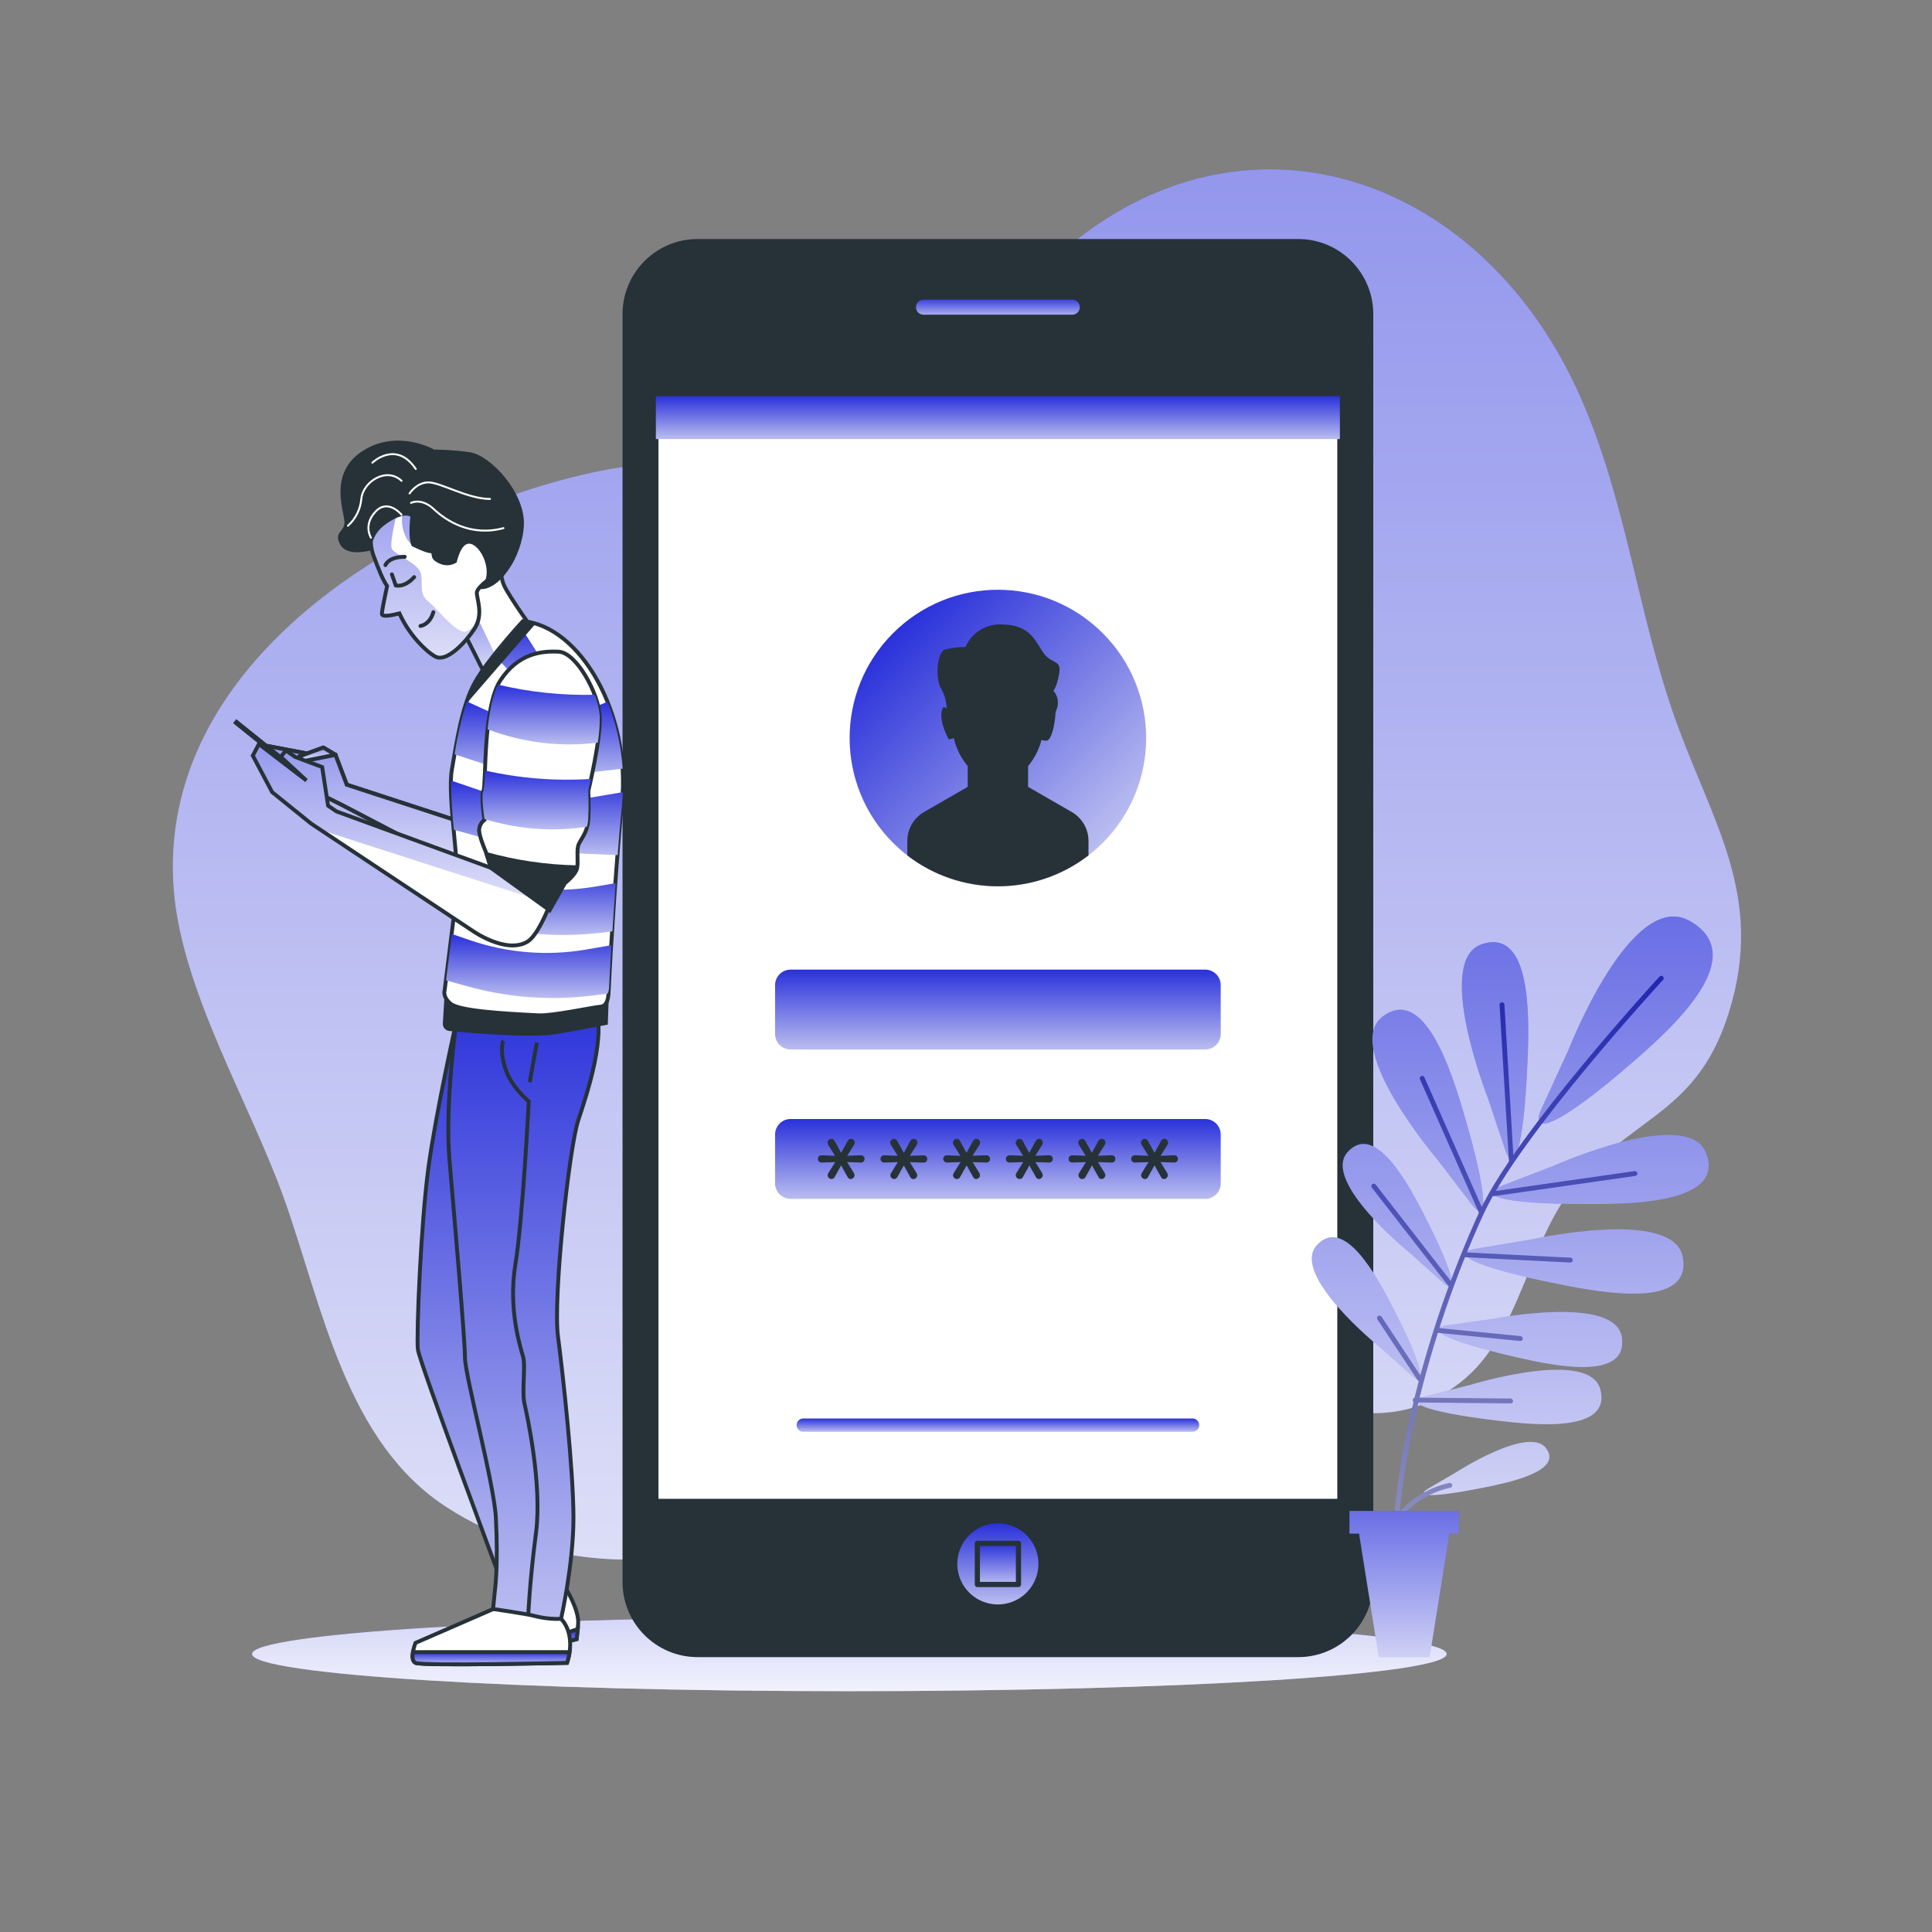 <svg width="500" height="500" viewBox="0 0 500 500" fill="none" xmlns="http://www.w3.org/2000/svg">
<rect x="0" y="0" width="500" height="500" fill="#808080" stroke="none"/>
<path d="M409.13 103C384.25 46.27 324.53 24.91 277.41 63C259.01 77.86 247.53 101.51 225 111C203.86 119.9 177.08 117.28 154.22 122.1C105.54 132.3 40 171 45 230.63C47.19 256.75 64.81 285.76 73.52 310.2C83.52 338.32 89.52 373.5 115.99 390.31C161.37 419.17 216.11 395.58 256.99 372.31C278.99 359.8 291.1 352.11 314.79 356.4C336.72 360.4 356.47 374.4 377.9 357.79C393.99 345.32 395.32 320.05 408.83 305.21C424.05 288.49 439.48 287.28 447.39 262.15C456.98 231.66 442.85 212.61 433.3 185.37C423.75 158.13 420.85 129.69 409.13 103Z" fill="url(#paint0_linear_395_1445)"/>
<g opacity="0.7">
<path opacity="0.7" d="M409.13 103C384.25 46.27 324.53 24.91 277.41 63C259.01 77.86 247.53 101.51 225 111C203.86 119.9 177.08 117.28 154.22 122.1C105.54 132.3 40 171 45 230.63C47.19 256.75 64.81 285.76 73.52 310.2C83.52 338.32 89.52 373.5 115.99 390.31C161.37 419.17 216.11 395.58 256.99 372.31C278.99 359.8 291.1 352.11 314.79 356.4C336.72 360.4 356.47 374.4 377.9 357.79C393.99 345.32 395.32 320.05 408.83 305.21C424.05 288.49 439.48 287.28 447.39 262.15C456.98 231.66 442.85 212.61 433.3 185.37C423.75 158.13 420.85 129.69 409.13 103Z" fill="white"/>
</g>
<path d="M219.81 437.68C305.182 437.68 374.39 433.368 374.39 428.05C374.39 422.731 305.182 418.42 219.81 418.42C134.438 418.42 65.23 422.731 65.23 428.05C65.23 433.368 134.438 437.68 219.81 437.68Z" fill="url(#paint1_linear_395_1445)"/>
<path opacity="0.8" d="M219.81 437.68C305.182 437.68 374.39 433.368 374.39 428.05C374.39 422.731 305.182 418.42 219.81 418.42C134.438 418.42 65.23 422.731 65.23 428.05C65.23 433.368 134.438 437.68 219.81 437.68Z" fill="white"/>
<path d="M335.97 61.86H180.54C169.809 61.86 161.11 70.559 161.11 81.29V409.43C161.11 420.161 169.809 428.86 180.54 428.86H335.97C346.701 428.86 355.4 420.161 355.4 409.43V81.29C355.4 70.559 346.701 61.86 335.97 61.86Z" fill="#263238"/>
<path d="M346.76 102.16H169.74V388.56H346.76V102.16Z" fill="white" stroke="#263238" stroke-width="1.337" stroke-miterlimit="10"/>
<path d="M285.387 218.132C300.371 203.147 300.371 178.853 285.387 163.868C270.402 148.884 246.108 148.884 231.123 163.868C216.139 178.853 216.139 203.147 231.123 218.132C246.108 233.116 270.402 233.116 285.387 218.132Z" fill="url(#paint2_linear_395_1445)"/>
<path d="M308.63 370.55H207.89C207.663 370.551 207.439 370.508 207.229 370.422C207.019 370.336 206.828 370.21 206.667 370.05C206.507 369.89 206.379 369.7 206.292 369.491C206.205 369.281 206.16 369.057 206.16 368.83C206.159 368.603 206.203 368.377 206.289 368.167C206.376 367.956 206.503 367.765 206.664 367.604C206.825 367.443 207.016 367.316 207.227 367.229C207.437 367.143 207.663 367.099 207.89 367.1H308.63C308.857 367.1 309.081 367.145 309.291 367.232C309.5 367.319 309.69 367.447 309.85 367.607C310.01 367.768 310.136 367.959 310.222 368.169C310.308 368.379 310.352 368.603 310.35 368.83C310.35 369.286 310.169 369.724 309.846 370.046C309.524 370.369 309.086 370.55 308.63 370.55Z" fill="url(#paint3_linear_395_1445)"/>
<path d="M311.91 250.94H204.6C202.385 250.94 200.59 252.736 200.59 254.95V267.6C200.59 269.815 202.385 271.61 204.6 271.61H311.91C314.125 271.61 315.92 269.815 315.92 267.6V254.95C315.92 252.736 314.125 250.94 311.91 250.94Z" fill="url(#paint4_linear_395_1445)"/>
<path d="M311.91 289.6H204.6C202.385 289.6 200.59 291.395 200.59 293.61V306.26C200.59 308.475 202.385 310.27 204.6 310.27H311.91C314.125 310.27 315.92 308.475 315.92 306.26V293.61C315.92 291.395 314.125 289.6 311.91 289.6Z" fill="url(#paint5_linear_395_1445)"/>
<path d="M277.36 210.14L266.07 203.64V198.27C267.705 196.292 268.889 193.982 269.54 191.5C269.929 191.638 270.338 191.709 270.75 191.71C272.15 191.71 273.04 187.37 273.19 184.27C274.82 180.82 272.6 178.8 272.6 178.8C272.6 178.8 273.52 177.88 274.13 174.19C274.74 170.5 271.98 172.04 269.83 168.66C267.68 165.28 266.14 161.6 259.08 161.6C257.135 161.536 255.215 162.059 253.571 163.1C251.926 164.142 250.634 165.654 249.86 167.44C248.103 167.447 246.352 167.651 244.64 168.05C242.48 168.66 241.87 175.73 243.71 178.5C244.534 180.014 244.973 181.707 244.99 183.43C244.5 182.83 243.99 182.67 243.71 184.03C243.1 187.1 245.56 191.4 245.56 191.4L246.83 191.04C247.47 193.693 248.704 196.165 250.44 198.27V203.64L239.15 210.14C237.832 210.901 236.736 211.996 235.975 213.314C235.213 214.632 234.811 216.128 234.81 217.65V221.37C241.525 226.557 249.77 229.371 258.255 229.371C266.74 229.371 274.985 226.557 281.7 221.37V217.65C281.701 216.127 281.3 214.631 280.538 213.313C279.776 211.994 278.68 210.9 277.36 210.14V210.14Z" fill="#263238"/>
<path d="M215.2 305.13C214.941 305.127 214.694 305.023 214.51 304.84C214.412 304.752 214.333 304.644 214.28 304.524C214.226 304.403 214.199 304.272 214.2 304.14C214.203 303.96 214.255 303.784 214.35 303.63L216.15 300.75L212.64 300.86C212.508 300.868 212.375 300.849 212.251 300.802C212.127 300.756 212.014 300.683 211.92 300.59C211.757 300.407 211.667 300.17 211.667 299.925C211.667 299.68 211.757 299.443 211.92 299.26C212.012 299.164 212.125 299.088 212.249 299.04C212.373 298.992 212.507 298.971 212.64 298.98L216.1 299.11L214.32 296.24C214.223 296.084 214.171 295.904 214.17 295.72C214.169 295.588 214.196 295.458 214.25 295.337C214.303 295.216 214.382 295.108 214.48 295.02C214.664 294.838 214.911 294.734 215.17 294.73C215.341 294.731 215.507 294.781 215.651 294.873C215.794 294.965 215.908 295.096 215.98 295.25L217.69 298.34L219.38 295.27C219.46 295.106 219.584 294.968 219.737 294.869C219.89 294.77 220.068 294.715 220.25 294.71C220.377 294.711 220.501 294.738 220.617 294.79C220.732 294.841 220.835 294.916 220.92 295.01C221.104 295.201 221.204 295.456 221.2 295.72C221.2 295.892 221.155 296.061 221.07 296.21L219.26 299.11L222.77 298.98C222.903 298.971 223.037 298.992 223.161 299.04C223.286 299.088 223.398 299.164 223.49 299.26C223.661 299.437 223.754 299.675 223.75 299.92C223.75 300.168 223.657 300.407 223.49 300.59C223.396 300.683 223.283 300.756 223.159 300.802C223.035 300.849 222.902 300.868 222.77 300.86L219.24 300.75L221 303.6C221.099 303.759 221.151 303.943 221.15 304.13C221.15 304.395 221.045 304.65 220.857 304.837C220.67 305.025 220.415 305.13 220.15 305.13C219.979 305.128 219.812 305.076 219.67 304.98C219.527 304.884 219.416 304.748 219.35 304.59L217.68 301.59L216.02 304.59C215.947 304.747 215.831 304.88 215.686 304.976C215.542 305.071 215.373 305.125 215.2 305.13V305.13Z" fill="#263238"/>
<path d="M231.42 305.13C231.161 305.127 230.914 305.023 230.73 304.84C230.632 304.752 230.553 304.644 230.5 304.524C230.446 304.403 230.419 304.272 230.42 304.14C230.423 303.96 230.475 303.784 230.57 303.63L232.37 300.75L228.87 300.86C228.737 300.866 228.603 300.846 228.478 300.799C228.352 300.753 228.238 300.682 228.14 300.59C228.007 300.453 227.919 300.28 227.886 300.092C227.854 299.904 227.878 299.71 227.957 299.537C228.036 299.363 228.165 299.217 228.328 299.118C228.491 299.019 228.68 298.971 228.87 298.98L232.32 299.11L230.54 296.24C230.443 296.084 230.391 295.904 230.39 295.72C230.389 295.588 230.416 295.458 230.47 295.337C230.523 295.216 230.602 295.108 230.7 295.02C230.884 294.838 231.131 294.734 231.39 294.73C231.561 294.731 231.727 294.781 231.871 294.873C232.014 294.965 232.128 295.096 232.2 295.25L233.91 298.34L235.6 295.27C235.68 295.106 235.804 294.968 235.957 294.869C236.11 294.77 236.288 294.715 236.47 294.71C236.597 294.71 236.722 294.736 236.838 294.788C236.953 294.84 237.056 294.915 237.14 295.01C237.233 295.104 237.306 295.214 237.356 295.336C237.406 295.458 237.431 295.589 237.43 295.72C237.427 295.893 237.378 296.062 237.29 296.21L235.48 299.11L239 299C239.132 298.991 239.264 299.012 239.387 299.06C239.51 299.109 239.62 299.184 239.71 299.28C239.881 299.457 239.974 299.695 239.97 299.94C239.97 300.188 239.877 300.427 239.71 300.61C239.618 300.703 239.507 300.775 239.384 300.822C239.262 300.868 239.131 300.888 239 300.88L235.46 300.77L237.22 303.62C237.319 303.779 237.371 303.963 237.37 304.15C237.37 304.415 237.265 304.67 237.077 304.857C236.89 305.045 236.635 305.15 236.37 305.15C236.199 305.148 236.032 305.096 235.89 305C235.747 304.904 235.636 304.768 235.57 304.61L233.9 301.61L232.24 304.61C232.164 304.763 232.047 304.893 231.903 304.984C231.758 305.076 231.591 305.126 231.42 305.13V305.13Z" fill="#263238"/>
<path d="M247.65 305.13C247.388 305.129 247.136 305.025 246.95 304.84C246.852 304.752 246.773 304.644 246.72 304.524C246.666 304.403 246.639 304.272 246.64 304.14C246.643 303.96 246.695 303.784 246.79 303.63L248.59 300.75L245.09 300.86C244.902 300.868 244.715 300.819 244.555 300.72C244.394 300.621 244.266 300.477 244.188 300.305C244.11 300.134 244.084 299.943 244.115 299.757C244.146 299.57 244.231 299.398 244.36 299.26C244.455 299.164 244.569 299.089 244.695 299.041C244.821 298.992 244.956 298.972 245.09 298.98L248.54 299.11L246.76 296.24C246.663 296.084 246.611 295.904 246.61 295.72C246.613 295.589 246.642 295.46 246.696 295.339C246.749 295.219 246.825 295.111 246.92 295.02C247.106 294.835 247.358 294.731 247.62 294.73C247.789 294.733 247.953 294.784 248.095 294.875C248.236 294.967 248.349 295.097 248.42 295.25L250.13 298.34L251.82 295.27C251.9 295.106 252.024 294.968 252.177 294.869C252.33 294.77 252.508 294.715 252.69 294.71C252.817 294.71 252.942 294.736 253.058 294.788C253.173 294.84 253.276 294.915 253.36 295.01C253.453 295.104 253.526 295.214 253.576 295.336C253.626 295.458 253.651 295.589 253.65 295.72C253.647 295.893 253.598 296.062 253.51 296.21L251.7 299.11L255.22 298.98C255.35 298.967 255.48 298.982 255.603 299.024C255.727 299.066 255.839 299.134 255.934 299.223C256.029 299.312 256.103 299.42 256.153 299.54C256.202 299.661 256.225 299.79 256.22 299.92C256.222 300.167 256.133 300.405 255.97 300.59C255.876 300.683 255.763 300.756 255.639 300.802C255.515 300.849 255.382 300.868 255.25 300.86L251.72 300.75L253.47 303.6C253.569 303.759 253.621 303.943 253.62 304.13C253.617 304.262 253.588 304.391 253.535 304.511C253.482 304.631 253.405 304.74 253.31 304.83C253.223 304.924 253.118 304.999 253.001 305.05C252.884 305.102 252.758 305.129 252.63 305.13C252.46 305.127 252.295 305.075 252.154 304.979C252.014 304.883 251.905 304.748 251.84 304.59L250.16 301.59L248.5 304.59C248.425 304.752 248.305 304.889 248.155 304.985C248.004 305.081 247.829 305.131 247.65 305.13V305.13Z" fill="#263238"/>
<path d="M263.87 305.13C263.608 305.129 263.356 305.025 263.17 304.84C262.982 304.656 262.874 304.404 262.87 304.14C262.867 303.96 262.916 303.783 263.01 303.63L264.81 300.75L261.31 300.86C261.177 300.866 261.043 300.846 260.918 300.799C260.792 300.753 260.678 300.682 260.58 300.59C260.417 300.407 260.327 300.17 260.327 299.925C260.327 299.68 260.417 299.443 260.58 299.26C260.677 299.167 260.791 299.094 260.917 299.046C261.042 298.998 261.176 298.975 261.31 298.98L264.77 299.11L263 296.24C262.903 296.084 262.851 295.904 262.85 295.72C262.853 295.589 262.882 295.46 262.935 295.339C262.989 295.219 263.065 295.111 263.16 295.02C263.346 294.835 263.598 294.731 263.86 294.73C264.03 294.731 264.197 294.781 264.34 294.873C264.484 294.965 264.598 295.096 264.67 295.25L266.37 298.34L268.06 295.27C268.14 295.106 268.264 294.968 268.417 294.869C268.57 294.77 268.748 294.715 268.93 294.71C269.057 294.71 269.182 294.736 269.297 294.788C269.413 294.84 269.516 294.915 269.6 295.01C269.693 295.104 269.766 295.214 269.816 295.336C269.866 295.458 269.891 295.589 269.89 295.72C269.887 295.893 269.838 296.062 269.75 296.21L267.94 299.11L271.46 298.98C271.589 298.967 271.72 298.982 271.843 299.024C271.966 299.066 272.079 299.134 272.174 299.223C272.269 299.312 272.343 299.42 272.393 299.54C272.442 299.661 272.465 299.79 272.46 299.92C272.462 300.167 272.373 300.405 272.21 300.59C272.116 300.683 272.003 300.756 271.879 300.802C271.755 300.849 271.622 300.868 271.49 300.86L267.96 300.75L269.71 303.6C269.809 303.759 269.861 303.943 269.86 304.13C269.861 304.262 269.834 304.393 269.78 304.514C269.727 304.634 269.648 304.742 269.55 304.83C269.463 304.924 269.358 304.999 269.241 305.05C269.124 305.102 268.998 305.129 268.87 305.13C268.7 305.127 268.535 305.075 268.394 304.979C268.254 304.883 268.145 304.748 268.08 304.59L266.4 301.59L264.74 304.59C264.664 304.755 264.541 304.895 264.386 304.991C264.231 305.087 264.052 305.135 263.87 305.13Z" fill="#263238"/>
<path d="M280.09 305.13C279.828 305.129 279.576 305.025 279.39 304.84C279.235 304.683 279.136 304.48 279.109 304.261C279.082 304.042 279.128 303.82 279.24 303.63L281.03 300.75L277.53 300.86C277.396 300.866 277.263 300.846 277.138 300.799C277.012 300.753 276.897 300.682 276.8 300.59C276.637 300.407 276.547 300.17 276.547 299.925C276.547 299.68 276.637 299.443 276.8 299.26C276.897 299.167 277.011 299.094 277.137 299.046C277.262 298.998 277.396 298.975 277.53 298.98L280.99 299.11L279.21 296.24C279.113 296.084 279.061 295.904 279.06 295.72C279.064 295.456 279.172 295.205 279.36 295.02C279.546 294.835 279.798 294.731 280.06 294.73C280.23 294.731 280.397 294.781 280.54 294.873C280.684 294.965 280.798 295.096 280.87 295.25L282.57 298.34L284.26 295.27C284.34 295.106 284.464 294.968 284.617 294.869C284.77 294.77 284.948 294.715 285.13 294.71C285.258 294.71 285.385 294.736 285.502 294.788C285.619 294.839 285.724 294.915 285.81 295.01C285.994 295.201 286.094 295.456 286.09 295.72C286.086 295.893 286.038 296.062 285.95 296.21L284.14 299.11L287.66 298.98C287.789 298.967 287.92 298.982 288.043 299.024C288.166 299.066 288.279 299.134 288.374 299.223C288.469 299.312 288.543 299.42 288.593 299.54C288.642 299.661 288.665 299.79 288.66 299.92C288.662 300.167 288.573 300.405 288.41 300.59C288.316 300.683 288.203 300.756 288.079 300.802C287.955 300.849 287.822 300.869 287.69 300.86L284.16 300.75L285.91 303.6C286.009 303.759 286.061 303.943 286.06 304.13C286.061 304.262 286.034 304.393 285.98 304.514C285.927 304.634 285.848 304.742 285.75 304.83C285.663 304.924 285.558 304.999 285.441 305.05C285.324 305.102 285.198 305.129 285.07 305.13C284.9 305.127 284.735 305.075 284.594 304.979C284.454 304.883 284.345 304.748 284.28 304.59L282.6 301.59L280.94 304.59C280.865 304.752 280.745 304.889 280.594 304.985C280.444 305.081 280.269 305.131 280.09 305.13Z" fill="#263238"/>
<path d="M296.31 305.13C296.051 305.127 295.804 305.023 295.62 304.84C295.522 304.752 295.443 304.644 295.39 304.524C295.336 304.403 295.309 304.272 295.31 304.14C295.313 303.96 295.365 303.784 295.46 303.63L297.25 300.75L293.75 300.86C293.621 300.87 293.492 300.853 293.37 300.81C293.249 300.767 293.137 300.699 293.043 300.61C292.949 300.522 292.874 300.415 292.824 300.296C292.773 300.177 292.748 300.049 292.75 299.92C292.749 299.798 292.773 299.677 292.819 299.563C292.866 299.45 292.934 299.347 293.02 299.26C293.112 299.164 293.224 299.088 293.349 299.04C293.473 298.992 293.607 298.971 293.74 298.98L297.2 299.11L295.42 296.24C295.323 296.084 295.271 295.904 295.27 295.72C295.274 295.456 295.382 295.205 295.57 295.02C295.756 294.835 296.008 294.731 296.27 294.73C296.44 294.731 296.607 294.781 296.75 294.873C296.894 294.965 297.008 295.096 297.08 295.25L298.78 298.34L300.48 295.27C300.559 295.108 300.681 294.97 300.833 294.872C300.984 294.773 301.16 294.717 301.34 294.71C301.468 294.71 301.595 294.736 301.712 294.788C301.829 294.839 301.934 294.915 302.02 295.01C302.204 295.201 302.304 295.456 302.3 295.72C302.3 295.892 302.255 296.061 302.17 296.21L300.36 299.11L303.87 298.98C304.003 298.971 304.137 298.992 304.261 299.04C304.386 299.088 304.498 299.164 304.59 299.26C304.761 299.437 304.854 299.675 304.85 299.92C304.849 300.168 304.757 300.407 304.59 300.59C304.496 300.683 304.383 300.756 304.259 300.802C304.135 300.849 304.002 300.869 303.87 300.86L300.34 300.75L302.09 303.6C302.189 303.759 302.241 303.943 302.24 304.13C302.236 304.394 302.129 304.646 301.94 304.83C301.758 305.016 301.51 305.124 301.25 305.13C301.08 305.127 300.915 305.075 300.774 304.979C300.634 304.883 300.525 304.748 300.46 304.59L298.78 301.59L297.12 304.59C297.048 304.746 296.934 304.879 296.791 304.975C296.648 305.07 296.482 305.124 296.31 305.13Z" fill="#263238"/>
<g style="mix-blend-mode:multiply">
<path d="M346.76 102.54H169.74V113.63H346.76V102.54Z" fill="url(#paint6_linear_395_1445)"/>
</g>
<path d="M277.5 82.11H239C238.305 82.11 237.639 81.834 237.148 81.343C236.656 80.851 236.38 80.185 236.38 79.49V79.49C236.38 78.795 236.656 78.129 237.148 77.638C237.639 77.146 238.305 76.87 239 76.87H277.5C278.195 76.87 278.861 77.146 279.353 77.638C279.844 78.129 280.12 78.795 280.12 79.49V79.49C280.12 80.185 279.844 80.851 279.353 81.343C278.861 81.834 278.195 82.11 277.5 82.11V82.11Z" fill="url(#paint7_linear_395_1445)" stroke="#263238" stroke-width="1.337" stroke-linecap="round" stroke-linejoin="round"/>
<path d="M268.75 404.74C268.752 402.662 268.138 400.631 266.985 398.903C265.832 397.174 264.192 395.827 262.273 395.031C260.354 394.235 258.242 394.026 256.204 394.431C254.166 394.836 252.294 395.836 250.825 397.305C249.356 398.774 248.356 400.646 247.951 402.684C247.546 404.722 247.755 406.834 248.551 408.753C249.347 410.672 250.694 412.312 252.423 413.465C254.151 414.618 256.182 415.232 258.26 415.23C261.041 415.227 263.708 414.121 265.675 412.155C267.641 410.188 268.747 407.521 268.75 404.74Z" fill="url(#paint8_linear_395_1445)"/>
<path d="M263.58 399.42H252.94V410.06H263.58V399.42Z" fill="url(#paint9_linear_395_1445)" stroke="#263238" stroke-width="1.337" stroke-linecap="round" stroke-linejoin="round"/>
<path d="M385 284C385 284 371.06 248.58 383.47 244.37C396.39 239.98 395.82 263.37 395.32 274.77C394.27 299.13 391.58 303.66 389.57 297.71L385 284ZM380.81 311.63C384.64 316.63 385.72 311.45 378.81 288.06C375.57 277.06 368.53 254.81 357.73 263.16C347.36 271.16 372.04 300.16 372.04 300.16L380.81 311.63ZM373.41 331.93C377.06 335.17 377.13 331.08 368.46 314.19C364.39 306.28 355.78 290.27 348.73 298.19C341.96 305.83 365.03 324.4 365.03 324.4L373.41 331.93ZM365.41 356.07C369.06 359.32 369.13 355.22 360.46 338.34C356.39 330.43 347.78 314.41 340.73 322.34C334 330 357 348.57 357 348.57L365.41 356.07ZM388.51 306.93C382.67 309.21 387.31 311.69 411.7 311.62C423.14 311.62 446.5 311.1 441.52 298.39C436.75 286.18 402.01 301.73 402.01 301.73L388.51 306.93ZM381.86 323.17C375.68 324.24 379.74 327.6 403.66 332.38C414.87 334.63 437.86 338.78 435.51 325.38C433.26 312.46 396.12 320.8 396.12 320.8L381.86 323.17ZM374.42 343C369.16 343.76 372.52 346.69 392.63 351.29C402.06 353.45 421.41 357.5 419.73 346.07C418.13 335.07 386.53 341.29 386.53 341.29L374.42 343ZM368.77 361.37C363.62 362.68 367.27 365.24 387.77 367.68C397.37 368.82 417.04 370.8 414.17 359.61C411.4 348.87 380.64 358.38 380.64 358.38L368.77 361.37ZM398.91 287C395.91 293.72 402.14 292.7 423.32 274.22C433.24 265.55 453.14 247.41 437.38 238.38C422.25 229.7 405.98 271.58 405.98 271.58L398.91 287ZM369.55 385.3C366.38 387.15 369.49 387.87 384.03 384.97C390.85 383.62 404.72 380.62 400.03 374.7C395.49 369 376.89 381 376.89 381L369.55 385.3Z" fill="url(#paint10_linear_395_1445)"/>
<path opacity="0.3" d="M385 284C385 284 371.06 248.58 383.47 244.37C396.39 239.98 395.82 263.37 395.32 274.77C394.27 299.13 391.58 303.66 389.57 297.71L385 284ZM380.81 311.63C384.64 316.63 385.72 311.45 378.81 288.06C375.57 277.06 368.53 254.81 357.73 263.16C347.36 271.16 372.04 300.16 372.04 300.16L380.81 311.63ZM373.41 331.93C377.06 335.17 377.13 331.08 368.46 314.19C364.39 306.28 355.78 290.27 348.73 298.19C341.96 305.83 365.03 324.4 365.03 324.4L373.41 331.93ZM365.41 356.07C369.06 359.32 369.13 355.22 360.46 338.34C356.39 330.43 347.78 314.41 340.73 322.34C334 330 357 348.57 357 348.57L365.41 356.07ZM388.51 306.93C382.67 309.21 387.31 311.69 411.7 311.62C423.14 311.62 446.5 311.1 441.52 298.39C436.75 286.18 402.01 301.73 402.01 301.73L388.51 306.93ZM381.86 323.17C375.68 324.24 379.74 327.6 403.66 332.38C414.87 334.63 437.86 338.78 435.51 325.38C433.26 312.46 396.12 320.8 396.12 320.8L381.86 323.17ZM374.42 343C369.16 343.76 372.52 346.69 392.63 351.29C402.06 353.45 421.41 357.5 419.73 346.07C418.13 335.07 386.53 341.29 386.53 341.29L374.42 343ZM368.77 361.37C363.62 362.68 367.27 365.24 387.77 367.68C397.37 368.82 417.04 370.8 414.17 359.61C411.4 348.87 380.64 358.38 380.64 358.38L368.77 361.37ZM398.91 287C395.91 293.72 402.14 292.7 423.32 274.22C433.24 265.55 453.14 247.41 437.38 238.38C422.25 229.7 405.98 271.58 405.98 271.58L398.91 287ZM369.55 385.3C366.38 387.15 369.49 387.87 384.03 384.97C390.85 383.62 404.72 380.62 400.03 374.7C395.49 369 376.89 381 376.89 381L369.55 385.3Z" fill="white"/>
<path d="M391.15 300.49L388.72 260.06L391.15 300.49ZM383.46 313.83L368.1 279.06L383.46 313.83ZM423.1 303.72L386.29 309L423.1 303.72ZM375.5 332.57L355.57 307L375.5 332.57ZM379 324.73L406.46 326.11L379 324.73ZM372.5 344.34L393.5 346.42L372.5 344.34ZM367.43 356.8L357 341.11L367.43 356.8ZM366.23 362.34L390.92 362.57L366.23 362.34ZM361.23 408.66C361.395 408.647 361.549 408.57 361.658 408.444C361.766 408.319 361.821 408.156 361.81 407.99C360.24 384.41 369.36 345.79 383.99 314.09C393.34 293.83 429.99 254.01 430.38 253.61C430.498 253.492 430.564 253.332 430.564 253.165C430.564 252.998 430.498 252.838 430.38 252.72C430.322 252.662 430.254 252.616 430.178 252.584C430.103 252.553 430.022 252.537 429.94 252.537C429.858 252.537 429.777 252.553 429.702 252.584C429.626 252.616 429.558 252.662 429.5 252.72C429.13 253.12 392.33 293.09 382.9 313.53C368 346 359 383.92 360.6 408.07C360.612 408.229 360.684 408.378 360.801 408.487C360.917 408.596 361.07 408.658 361.23 408.66V408.66ZM391.14 301.11C391.305 301.1 391.46 301.025 391.57 300.901C391.681 300.778 391.738 300.616 391.73 300.45L389.34 260C389.336 259.918 389.316 259.837 389.281 259.763C389.245 259.688 389.195 259.621 389.134 259.566C389.072 259.512 389.001 259.469 388.923 259.443C388.845 259.416 388.762 259.405 388.68 259.41C388.515 259.42 388.36 259.495 388.25 259.619C388.139 259.742 388.082 259.905 388.09 260.07L390.52 300.5C390.528 300.659 390.596 300.809 390.712 300.919C390.827 301.029 390.981 301.09 391.14 301.09V301.11ZM383.68 314.4C383.83 314.332 383.947 314.208 384.007 314.055C384.067 313.902 384.064 313.731 384 313.58L368.63 278.81C368.564 278.659 368.44 278.54 368.286 278.48C368.132 278.42 367.961 278.424 367.81 278.49C367.659 278.556 367.54 278.68 367.48 278.834C367.42 278.988 367.424 279.159 367.49 279.31L382.85 314.08C382.898 314.192 382.978 314.287 383.079 314.354C383.18 314.422 383.298 314.458 383.42 314.46C383.523 314.465 383.627 314.445 383.72 314.4H383.68ZM386.34 309.6L423.13 304.34C423.219 304.338 423.306 304.318 423.387 304.28C423.467 304.242 423.538 304.187 423.596 304.119C423.654 304.052 423.696 303.973 423.721 303.888C423.746 303.802 423.753 303.713 423.741 303.625C423.729 303.537 423.698 303.452 423.651 303.377C423.604 303.301 423.542 303.237 423.468 303.187C423.394 303.138 423.311 303.104 423.223 303.089C423.136 303.074 423.046 303.078 422.96 303.1L386.17 308.36C386.006 308.371 385.852 308.446 385.743 308.57C385.635 308.694 385.579 308.856 385.59 309.02C385.601 309.184 385.676 309.338 385.8 309.447C385.924 309.556 386.086 309.611 386.25 309.6H386.34ZM375.85 333.07C375.981 332.968 376.065 332.818 376.086 332.653C376.107 332.488 376.061 332.322 375.96 332.19L356.02 306.57C355.918 306.437 355.767 306.351 355.601 306.329C355.435 306.308 355.268 306.353 355.135 306.455C355.002 306.557 354.916 306.708 354.894 306.874C354.873 307.04 354.918 307.207 355.02 307.34L375 333C375.058 333.075 375.132 333.135 375.217 333.177C375.302 333.218 375.395 333.24 375.49 333.24C375.639 333.233 375.781 333.172 375.89 333.07H375.85ZM407.01 326.14C407.015 325.975 406.956 325.814 406.843 325.692C406.731 325.57 406.575 325.498 406.41 325.49L379 324.1C378.846 324.111 378.701 324.177 378.593 324.288C378.485 324.398 378.421 324.544 378.414 324.698C378.407 324.853 378.456 325.004 378.553 325.124C378.65 325.244 378.788 325.325 378.94 325.35L406.4 326.74C406.565 326.745 406.726 326.686 406.848 326.573C406.97 326.461 407.042 326.305 407.05 326.14H407.01ZM394.08 346.48C394.09 346.398 394.083 346.314 394.06 346.235C394.037 346.155 393.998 346.081 393.946 346.017C393.893 345.953 393.829 345.899 393.756 345.86C393.683 345.821 393.602 345.798 393.52 345.79L372.52 343.72C372.438 343.712 372.356 343.72 372.278 343.743C372.199 343.767 372.126 343.806 372.063 343.858C372 343.91 371.948 343.974 371.909 344.047C371.871 344.119 371.847 344.198 371.84 344.28C371.826 344.444 371.877 344.607 371.981 344.734C372.086 344.861 372.236 344.942 372.4 344.96L393.4 347.04H393.46C393.621 347.051 393.781 346.999 393.904 346.894C394.027 346.79 394.105 346.641 394.12 346.48H394.08ZM367.73 357.32C367.869 357.228 367.966 357.085 367.999 356.922C368.033 356.759 368.001 356.589 367.91 356.45L357.53 340.76C357.435 340.625 357.291 340.532 357.129 340.5C356.967 340.468 356.799 340.501 356.66 340.59C356.521 340.682 356.424 340.825 356.391 340.988C356.357 341.151 356.389 341.321 356.48 341.46L366.86 357.15C366.919 357.236 366.999 357.306 367.091 357.355C367.183 357.404 367.286 357.429 367.39 357.43C367.525 357.437 367.659 357.399 367.77 357.32H367.73ZM391.55 362.57C391.547 362.405 391.482 362.248 391.366 362.131C391.251 362.014 391.095 361.945 390.93 361.94L366.24 361.71C366.076 361.71 365.918 361.775 365.802 361.892C365.685 362.008 365.62 362.166 365.62 362.33C365.617 362.413 365.631 362.495 365.661 362.572C365.691 362.649 365.737 362.719 365.795 362.778C365.853 362.837 365.922 362.883 365.999 362.915C366.075 362.946 366.157 362.961 366.24 362.96L390.93 363.19C391.014 363.194 391.099 363.181 391.178 363.152C391.257 363.123 391.33 363.078 391.391 363.02C391.453 362.962 391.502 362.892 391.536 362.815C391.571 362.738 391.589 362.655 391.59 362.57H391.55ZM358.42 399.49C358.47 399.38 362.68 387.78 375.34 385.01C375.503 384.974 375.645 384.875 375.735 384.734C375.825 384.594 375.856 384.423 375.82 384.26C375.78 384.1 375.679 383.962 375.539 383.875C375.4 383.787 375.231 383.757 375.07 383.79C361.72 386.71 357.29 398.96 357.24 399.08C357.188 399.238 357.2 399.41 357.273 399.559C357.346 399.708 357.474 399.823 357.63 399.88H357.83C357.963 399.892 358.096 399.86 358.21 399.79C358.323 399.719 358.411 399.614 358.46 399.49H358.42ZM361.23 408.66C361.395 408.647 361.549 408.57 361.658 408.444C361.766 408.319 361.821 408.156 361.81 407.99C360.24 384.41 369.36 345.79 383.99 314.09C393.34 293.83 429.99 254.01 430.38 253.61C430.498 253.492 430.564 253.332 430.564 253.165C430.564 252.998 430.498 252.838 430.38 252.72C430.322 252.662 430.254 252.616 430.178 252.584C430.103 252.553 430.022 252.537 429.94 252.537C429.858 252.537 429.777 252.553 429.702 252.584C429.626 252.616 429.558 252.662 429.5 252.72C429.13 253.12 392.33 293.09 382.9 313.53C368 346 359 383.92 360.6 408.07C360.612 408.229 360.684 408.378 360.801 408.487C360.917 408.596 361.07 408.658 361.23 408.66V408.66ZM391.14 301.11C391.305 301.1 391.46 301.025 391.57 300.901C391.681 300.778 391.738 300.616 391.73 300.45L389.34 260C389.336 259.918 389.316 259.837 389.281 259.763C389.245 259.688 389.195 259.621 389.134 259.566C389.072 259.512 389.001 259.469 388.923 259.443C388.845 259.416 388.762 259.405 388.68 259.41C388.515 259.42 388.36 259.495 388.25 259.619C388.139 259.742 388.082 259.905 388.09 260.07L390.52 300.5C390.528 300.659 390.596 300.809 390.712 300.919C390.827 301.029 390.981 301.09 391.14 301.09V301.11ZM383.68 314.4C383.83 314.332 383.947 314.208 384.007 314.055C384.067 313.902 384.064 313.731 384 313.58L368.63 278.81C368.564 278.659 368.44 278.54 368.286 278.48C368.132 278.42 367.961 278.424 367.81 278.49C367.659 278.556 367.54 278.68 367.48 278.834C367.42 278.988 367.424 279.159 367.49 279.31L382.85 314.08C382.898 314.192 382.978 314.287 383.079 314.354C383.18 314.422 383.298 314.458 383.42 314.46C383.523 314.465 383.627 314.445 383.72 314.4H383.68ZM386.34 309.6L423.13 304.34C423.219 304.338 423.306 304.318 423.387 304.28C423.467 304.242 423.538 304.187 423.596 304.119C423.654 304.052 423.696 303.973 423.721 303.888C423.746 303.802 423.753 303.713 423.741 303.625C423.729 303.537 423.698 303.452 423.651 303.377C423.604 303.301 423.542 303.237 423.468 303.187C423.394 303.138 423.311 303.104 423.223 303.089C423.136 303.074 423.046 303.078 422.96 303.1L386.17 308.36C386.006 308.371 385.852 308.446 385.743 308.57C385.635 308.694 385.579 308.856 385.59 309.02C385.601 309.184 385.676 309.338 385.8 309.447C385.924 309.556 386.086 309.611 386.25 309.6H386.34ZM375.85 333.07C375.981 332.968 376.065 332.818 376.086 332.653C376.107 332.488 376.061 332.322 375.96 332.19L356.02 306.57C355.969 306.504 355.906 306.449 355.835 306.408C355.763 306.367 355.683 306.34 355.601 306.329C355.519 306.319 355.436 306.324 355.356 306.346C355.276 306.367 355.201 306.404 355.135 306.455C355.069 306.506 355.014 306.569 354.973 306.64C354.932 306.712 354.905 306.792 354.894 306.874C354.884 306.956 354.889 307.039 354.911 307.119C354.932 307.199 354.969 307.274 355.02 307.34L375 333C375.058 333.075 375.132 333.135 375.217 333.177C375.302 333.218 375.395 333.24 375.49 333.24C375.639 333.233 375.781 333.172 375.89 333.07H375.85ZM407.01 326.14C407.015 325.975 406.956 325.814 406.843 325.692C406.731 325.57 406.575 325.498 406.41 325.49L379 324.1C378.846 324.111 378.701 324.177 378.593 324.288C378.485 324.398 378.421 324.544 378.414 324.698C378.407 324.853 378.456 325.004 378.553 325.124C378.65 325.244 378.788 325.325 378.94 325.35L406.4 326.74C406.565 326.745 406.726 326.686 406.848 326.573C406.97 326.461 407.042 326.305 407.05 326.14H407.01ZM394.08 346.48C394.09 346.398 394.083 346.314 394.06 346.235C394.037 346.155 393.998 346.081 393.946 346.017C393.893 345.953 393.829 345.899 393.756 345.86C393.683 345.821 393.602 345.798 393.52 345.79L372.52 343.72C372.438 343.712 372.356 343.72 372.278 343.743C372.199 343.767 372.126 343.806 372.063 343.858C372 343.91 371.948 343.974 371.909 344.047C371.871 344.119 371.847 344.198 371.84 344.28C371.826 344.444 371.877 344.607 371.981 344.734C372.086 344.861 372.236 344.942 372.4 344.96L393.4 347.04H393.46C393.621 347.051 393.781 346.999 393.904 346.894C394.027 346.79 394.105 346.641 394.12 346.48H394.08ZM367.73 357.32C367.869 357.228 367.966 357.085 367.999 356.922C368.033 356.759 368.001 356.589 367.91 356.45L357.53 340.76C357.435 340.625 357.291 340.532 357.129 340.5C356.967 340.468 356.799 340.501 356.66 340.59C356.521 340.682 356.424 340.825 356.391 340.988C356.357 341.151 356.389 341.321 356.48 341.46L366.86 357.15C366.919 357.236 366.999 357.306 367.091 357.355C367.183 357.404 367.286 357.429 367.39 357.43C367.525 357.437 367.659 357.399 367.77 357.32H367.73ZM391.55 362.57C391.547 362.405 391.482 362.248 391.366 362.131C391.251 362.014 391.095 361.945 390.93 361.94L366.24 361.71C366.076 361.71 365.918 361.775 365.802 361.892C365.685 362.008 365.62 362.166 365.62 362.33C365.617 362.413 365.631 362.495 365.661 362.572C365.691 362.649 365.737 362.719 365.795 362.778C365.853 362.837 365.922 362.883 365.999 362.915C366.075 362.946 366.157 362.961 366.24 362.96L390.93 363.19C391.014 363.194 391.099 363.181 391.178 363.152C391.257 363.123 391.33 363.078 391.391 363.02C391.453 362.962 391.502 362.892 391.536 362.815C391.571 362.738 391.589 362.655 391.59 362.57H391.55ZM358.42 399.49C358.47 399.38 362.68 387.78 375.34 385.01C375.503 384.974 375.645 384.875 375.735 384.734C375.825 384.594 375.856 384.423 375.82 384.26C375.78 384.1 375.679 383.962 375.539 383.875C375.4 383.787 375.231 383.757 375.07 383.79C361.72 386.71 357.29 398.96 357.24 399.08C357.188 399.238 357.2 399.41 357.273 399.559C357.346 399.708 357.474 399.823 357.63 399.88H357.83C357.963 399.892 358.096 399.86 358.21 399.79C358.323 399.719 358.411 399.614 358.46 399.49H358.42Z" fill="url(#paint11_linear_395_1445)"/>
<path opacity="0.2" d="M391.15 300.49L388.72 260.06L391.15 300.49ZM383.46 313.83L368.1 279.06L383.46 313.83ZM423.1 303.72L386.29 309L423.1 303.72ZM375.5 332.57L355.57 307L375.5 332.57ZM379 324.73L406.46 326.11L379 324.73ZM372.5 344.34L393.5 346.42L372.5 344.34ZM367.43 356.8L357 341.11L367.43 356.8ZM366.23 362.34L390.92 362.57L366.23 362.34ZM361.23 408.66C361.395 408.647 361.549 408.57 361.658 408.444C361.766 408.319 361.821 408.156 361.81 407.99C360.24 384.41 369.36 345.79 383.99 314.09C393.34 293.83 429.99 254.01 430.38 253.61C430.498 253.492 430.564 253.332 430.564 253.165C430.564 252.998 430.498 252.838 430.38 252.72C430.322 252.662 430.254 252.616 430.178 252.584C430.103 252.553 430.022 252.537 429.94 252.537C429.858 252.537 429.777 252.553 429.702 252.584C429.626 252.616 429.558 252.662 429.5 252.72C429.13 253.12 392.33 293.09 382.9 313.53C368 346 359 383.92 360.6 408.07C360.612 408.229 360.684 408.378 360.801 408.487C360.917 408.596 361.07 408.658 361.23 408.66V408.66ZM391.14 301.11C391.305 301.1 391.46 301.025 391.57 300.901C391.681 300.778 391.738 300.616 391.73 300.45L389.34 260C389.336 259.918 389.316 259.837 389.281 259.763C389.245 259.688 389.195 259.621 389.134 259.566C389.072 259.512 389.001 259.469 388.923 259.443C388.845 259.416 388.762 259.405 388.68 259.41C388.515 259.42 388.36 259.495 388.25 259.619C388.139 259.742 388.082 259.905 388.09 260.07L390.52 300.5C390.528 300.659 390.596 300.809 390.712 300.919C390.827 301.029 390.981 301.09 391.14 301.09V301.11ZM383.68 314.4C383.83 314.332 383.947 314.208 384.007 314.055C384.067 313.902 384.064 313.731 384 313.58L368.63 278.81C368.564 278.659 368.44 278.54 368.286 278.48C368.132 278.42 367.961 278.424 367.81 278.49C367.659 278.556 367.54 278.68 367.48 278.834C367.42 278.988 367.424 279.159 367.49 279.31L382.85 314.08C382.898 314.192 382.978 314.287 383.079 314.354C383.18 314.422 383.298 314.458 383.42 314.46C383.523 314.465 383.627 314.445 383.72 314.4H383.68ZM386.34 309.6L423.13 304.34C423.219 304.338 423.306 304.318 423.387 304.28C423.467 304.242 423.538 304.187 423.596 304.119C423.654 304.052 423.696 303.973 423.721 303.888C423.746 303.802 423.753 303.713 423.741 303.625C423.729 303.537 423.698 303.452 423.651 303.377C423.604 303.301 423.542 303.237 423.468 303.187C423.394 303.138 423.311 303.104 423.223 303.089C423.136 303.074 423.046 303.078 422.96 303.1L386.17 308.36C386.006 308.371 385.852 308.446 385.743 308.57C385.635 308.694 385.579 308.856 385.59 309.02C385.601 309.184 385.676 309.338 385.8 309.447C385.924 309.556 386.086 309.611 386.25 309.6H386.34ZM375.85 333.07C375.981 332.968 376.065 332.818 376.086 332.653C376.107 332.488 376.061 332.322 375.96 332.19L356.02 306.57C355.918 306.437 355.767 306.351 355.601 306.329C355.435 306.308 355.268 306.353 355.135 306.455C355.002 306.557 354.916 306.708 354.894 306.874C354.873 307.04 354.918 307.207 355.02 307.34L375 333C375.058 333.075 375.132 333.135 375.217 333.177C375.302 333.218 375.395 333.24 375.49 333.24C375.639 333.233 375.781 333.172 375.89 333.07H375.85ZM407.01 326.14C407.015 325.975 406.956 325.814 406.843 325.692C406.731 325.57 406.575 325.498 406.41 325.49L379 324.1C378.846 324.111 378.701 324.177 378.593 324.288C378.485 324.398 378.421 324.544 378.414 324.698C378.407 324.853 378.456 325.004 378.553 325.124C378.65 325.244 378.788 325.325 378.94 325.35L406.4 326.74C406.565 326.745 406.726 326.686 406.848 326.573C406.97 326.461 407.042 326.305 407.05 326.14H407.01ZM394.08 346.48C394.09 346.398 394.083 346.314 394.06 346.235C394.037 346.155 393.998 346.081 393.946 346.017C393.893 345.953 393.829 345.899 393.756 345.86C393.683 345.821 393.602 345.798 393.52 345.79L372.52 343.72C372.438 343.712 372.356 343.72 372.278 343.743C372.199 343.767 372.126 343.806 372.063 343.858C372 343.91 371.948 343.974 371.909 344.047C371.871 344.119 371.847 344.198 371.84 344.28C371.826 344.444 371.877 344.607 371.981 344.734C372.086 344.861 372.236 344.942 372.4 344.96L393.4 347.04H393.46C393.621 347.051 393.781 346.999 393.904 346.894C394.027 346.79 394.105 346.641 394.12 346.48H394.08ZM367.73 357.32C367.869 357.228 367.966 357.085 367.999 356.922C368.033 356.759 368.001 356.589 367.91 356.45L357.53 340.76C357.435 340.625 357.291 340.532 357.129 340.5C356.967 340.468 356.799 340.501 356.66 340.59C356.521 340.682 356.424 340.825 356.391 340.988C356.357 341.151 356.389 341.321 356.48 341.46L366.86 357.15C366.919 357.236 366.999 357.306 367.091 357.355C367.183 357.404 367.286 357.429 367.39 357.43C367.525 357.437 367.659 357.399 367.77 357.32H367.73ZM391.55 362.57C391.547 362.405 391.482 362.248 391.366 362.131C391.251 362.014 391.095 361.945 390.93 361.94L366.24 361.71C366.076 361.71 365.918 361.775 365.802 361.892C365.685 362.008 365.62 362.166 365.62 362.33C365.617 362.413 365.631 362.495 365.661 362.572C365.691 362.649 365.737 362.719 365.795 362.778C365.853 362.837 365.922 362.883 365.999 362.915C366.075 362.946 366.157 362.961 366.24 362.96L390.93 363.19C391.014 363.194 391.099 363.181 391.178 363.152C391.257 363.123 391.33 363.078 391.391 363.02C391.453 362.962 391.502 362.892 391.536 362.815C391.571 362.738 391.589 362.655 391.59 362.57H391.55ZM358.42 399.49C358.47 399.38 362.68 387.78 375.34 385.01C375.503 384.974 375.645 384.875 375.735 384.734C375.825 384.594 375.856 384.423 375.82 384.26C375.78 384.1 375.679 383.962 375.539 383.875C375.4 383.787 375.231 383.757 375.07 383.79C361.72 386.71 357.29 398.96 357.24 399.08C357.188 399.238 357.2 399.41 357.273 399.559C357.346 399.708 357.474 399.823 357.63 399.88H357.83C357.963 399.892 358.096 399.86 358.21 399.79C358.323 399.719 358.411 399.614 358.46 399.49H358.42ZM361.23 408.66C361.395 408.647 361.549 408.57 361.658 408.444C361.766 408.319 361.821 408.156 361.81 407.99C360.24 384.41 369.36 345.79 383.99 314.09C393.34 293.83 429.99 254.01 430.38 253.61C430.498 253.492 430.564 253.332 430.564 253.165C430.564 252.998 430.498 252.838 430.38 252.72C430.322 252.662 430.254 252.616 430.178 252.584C430.103 252.553 430.022 252.537 429.94 252.537C429.858 252.537 429.777 252.553 429.702 252.584C429.626 252.616 429.558 252.662 429.5 252.72C429.13 253.12 392.33 293.09 382.9 313.53C368 346 359 383.92 360.6 408.07C360.612 408.229 360.684 408.378 360.801 408.487C360.917 408.596 361.07 408.658 361.23 408.66V408.66ZM391.14 301.11C391.305 301.1 391.46 301.025 391.57 300.901C391.681 300.778 391.738 300.616 391.73 300.45L389.34 260C389.336 259.918 389.316 259.837 389.281 259.763C389.245 259.688 389.195 259.621 389.134 259.566C389.072 259.512 389.001 259.469 388.923 259.443C388.845 259.416 388.762 259.405 388.68 259.41C388.515 259.42 388.36 259.495 388.25 259.619C388.139 259.742 388.082 259.905 388.09 260.07L390.52 300.5C390.528 300.659 390.596 300.809 390.712 300.919C390.827 301.029 390.981 301.09 391.14 301.09V301.11ZM383.68 314.4C383.83 314.332 383.947 314.208 384.007 314.055C384.067 313.902 384.064 313.731 384 313.58L368.63 278.81C368.564 278.659 368.44 278.54 368.286 278.48C368.132 278.42 367.961 278.424 367.81 278.49C367.659 278.556 367.54 278.68 367.48 278.834C367.42 278.988 367.424 279.159 367.49 279.31L382.85 314.08C382.898 314.192 382.978 314.287 383.079 314.354C383.18 314.422 383.298 314.458 383.42 314.46C383.523 314.465 383.627 314.445 383.72 314.4H383.68ZM386.34 309.6L423.13 304.34C423.219 304.338 423.306 304.318 423.387 304.28C423.467 304.242 423.538 304.187 423.596 304.119C423.654 304.052 423.696 303.973 423.721 303.888C423.746 303.802 423.753 303.713 423.741 303.625C423.729 303.537 423.698 303.452 423.651 303.377C423.604 303.301 423.542 303.237 423.468 303.187C423.394 303.138 423.311 303.104 423.223 303.089C423.136 303.074 423.046 303.078 422.96 303.1L386.17 308.36C386.006 308.371 385.852 308.446 385.743 308.57C385.635 308.694 385.579 308.856 385.59 309.02C385.601 309.184 385.676 309.338 385.8 309.447C385.924 309.556 386.086 309.611 386.25 309.6H386.34ZM375.85 333.07C375.981 332.968 376.065 332.818 376.086 332.653C376.107 332.488 376.061 332.322 375.96 332.19L356.02 306.57C355.969 306.504 355.906 306.449 355.835 306.408C355.763 306.367 355.683 306.34 355.601 306.329C355.519 306.319 355.436 306.324 355.356 306.346C355.276 306.367 355.201 306.404 355.135 306.455C355.069 306.506 355.014 306.569 354.973 306.64C354.932 306.712 354.905 306.792 354.894 306.874C354.884 306.956 354.889 307.039 354.911 307.119C354.932 307.199 354.969 307.274 355.02 307.34L375 333C375.058 333.075 375.132 333.135 375.217 333.177C375.302 333.218 375.395 333.24 375.49 333.24C375.639 333.233 375.781 333.172 375.89 333.07H375.85ZM407.01 326.14C407.015 325.975 406.956 325.814 406.843 325.692C406.731 325.57 406.575 325.498 406.41 325.49L379 324.1C378.846 324.111 378.701 324.177 378.593 324.288C378.485 324.398 378.421 324.544 378.414 324.698C378.407 324.853 378.456 325.004 378.553 325.124C378.65 325.244 378.788 325.325 378.94 325.35L406.4 326.74C406.565 326.745 406.726 326.686 406.848 326.573C406.97 326.461 407.042 326.305 407.05 326.14H407.01ZM394.08 346.48C394.09 346.398 394.083 346.314 394.06 346.235C394.037 346.155 393.998 346.081 393.946 346.017C393.893 345.953 393.829 345.899 393.756 345.86C393.683 345.821 393.602 345.798 393.52 345.79L372.52 343.72C372.438 343.712 372.356 343.72 372.278 343.743C372.199 343.767 372.126 343.806 372.063 343.858C372 343.91 371.948 343.974 371.909 344.047C371.871 344.119 371.847 344.198 371.84 344.28C371.826 344.444 371.877 344.607 371.981 344.734C372.086 344.861 372.236 344.942 372.4 344.96L393.4 347.04H393.46C393.621 347.051 393.781 346.999 393.904 346.894C394.027 346.79 394.105 346.641 394.12 346.48H394.08ZM367.73 357.32C367.869 357.228 367.966 357.085 367.999 356.922C368.033 356.759 368.001 356.589 367.91 356.45L357.53 340.76C357.435 340.625 357.291 340.532 357.129 340.5C356.967 340.468 356.799 340.501 356.66 340.59C356.521 340.682 356.424 340.825 356.391 340.988C356.357 341.151 356.389 341.321 356.48 341.46L366.86 357.15C366.919 357.236 366.999 357.306 367.091 357.355C367.183 357.404 367.286 357.429 367.39 357.43C367.525 357.437 367.659 357.399 367.77 357.32H367.73ZM391.55 362.57C391.547 362.405 391.482 362.248 391.366 362.131C391.251 362.014 391.095 361.945 390.93 361.94L366.24 361.71C366.076 361.71 365.918 361.775 365.802 361.892C365.685 362.008 365.62 362.166 365.62 362.33C365.617 362.413 365.631 362.495 365.661 362.572C365.691 362.649 365.737 362.719 365.795 362.778C365.853 362.837 365.922 362.883 365.999 362.915C366.075 362.946 366.157 362.961 366.24 362.96L390.93 363.19C391.014 363.194 391.099 363.181 391.178 363.152C391.257 363.123 391.33 363.078 391.391 363.02C391.453 362.962 391.502 362.892 391.536 362.815C391.571 362.738 391.589 362.655 391.59 362.57H391.55ZM358.42 399.49C358.47 399.38 362.68 387.78 375.34 385.01C375.503 384.974 375.645 384.875 375.735 384.734C375.825 384.594 375.856 384.423 375.82 384.26C375.78 384.1 375.679 383.962 375.539 383.875C375.4 383.787 375.231 383.757 375.07 383.79C361.72 386.71 357.29 398.96 357.24 399.08C357.188 399.238 357.2 399.41 357.273 399.559C357.346 399.708 357.474 399.823 357.63 399.88H357.83C357.963 399.892 358.096 399.86 358.21 399.79C358.323 399.719 358.411 399.614 358.46 399.49H358.42Z" fill="black"/>
<path d="M377.56 391.03H349.25V396.89H351.72L356.83 428.86H369.98L375.09 396.89H377.56V391.03Z" fill="url(#paint12_linear_395_1445)"/>
<path opacity="0.3" d="M377.56 391.03H349.25V396.89H351.72L356.83 428.86H369.98L375.09 396.89H377.56V391.03Z" fill="white"/>
<path d="M122.68 213.83L89.75 203.08L86.82 195.34L80.13 195.13L67.99 192.83L69.45 195.34L84.73 206.43L88.5 208.31L122.94 226.3L122.68 213.83Z" fill="white" stroke="#263238" stroke-width="1.004" stroke-miterlimit="10"/>
<path d="M86.82 195.34L83.68 193.46L77.41 195.76L78.45 197.01L86.82 195.34Z" fill="white" stroke="#263238" stroke-width="1.004" stroke-linejoin="round"/>
<path d="M122.68 213.83L89.75 203.08L86.82 195.34L80.13 195.13L67.99 192.83L69.45 195.34L84.73 206.43L88.5 208.31L122.94 226.3L122.68 213.83Z" fill="white"/>
<path opacity="0.5" d="M122.68 213.83L89.75 203.08L86.82 195.34L80.13 195.13L67.99 192.83L69.45 195.34L84.73 206.43L88.5 208.31L122.94 226.3L122.68 213.83Z" fill="url(#paint13_linear_395_1445)" stroke="#263238" stroke-width="1.004" stroke-miterlimit="10"/>
<path d="M122.68 213.83L89.75 203.08L86.82 195.34L80.13 195.13L67.99 192.83L69.45 195.34L84.73 206.43L88.5 208.31L122.94 226.3L122.68 213.83Z" stroke="#263238" stroke-width="1.004" stroke-miterlimit="10"/>
<path d="M86.82 195.34L83.68 193.46L77.41 195.76L78.45 197.01L86.82 195.34Z" fill="white"/>
<path opacity="0.5" d="M86.82 195.34L83.68 193.46L77.41 195.76L78.45 197.01L86.82 195.34Z" fill="url(#paint14_linear_395_1445)" stroke="#263238" stroke-width="1.004" stroke-linejoin="round"/>
<path d="M86.82 195.34L83.68 193.46L77.41 195.76L78.45 197.01L86.82 195.34Z" stroke="#263238" stroke-width="1.004" stroke-linejoin="round"/>
<path d="M129.67 144.06C129.67 144.06 129.16 148.56 130.43 151.45C131.7 154.34 138.75 164.13 138.75 164.13L125.59 174.68C125.59 174.68 120.13 163.68 119.09 161.9C118.05 160.12 116.8 152.46 120.19 146.97C123.58 141.48 128.46 140 129.67 144.06Z" fill="white"/>
<g style="mix-blend-mode:multiply" opacity="0.5">
<path d="M122.91 158.52L128.62 170.36L125.58 174.69L119.84 164.44L122.91 158.52Z" fill="url(#paint15_linear_395_1445)"/>
</g>
<path d="M129.67 144.06C129.67 144.06 129.16 148.56 130.43 151.45C131.7 154.34 138.75 164.13 138.75 164.13L125.59 174.68C125.59 174.68 120.13 163.68 119.09 161.9C118.05 160.12 116.8 152.46 120.19 146.97C123.58 141.48 128.46 140 129.67 144.06Z" stroke="#263238" stroke-width="1.004" stroke-miterlimit="10"/>
<path d="M133.75 135.82C132.94 130.82 127.21 120.65 118.12 121.04C112.22 121.3 109.46 122.49 106.9 123.94C104.813 125.169 102.868 126.625 101.1 128.28C96.66 133.61 95.1 135.07 95.96 139.15C95.889 140.777 96.144 142.402 96.71 143.93C98.07 147.56 99 149.93 100.18 151.66C99.82 153.35 98.88 157.81 98.83 158.83C98.78 159.85 101.83 159.14 103.37 158.75C106.23 165.15 111.47 169.59 113.1 170.1C115.94 170.99 120.43 166.32 122.81 162.7C125.19 159.08 123.39 155.01 123.4 153.39C123.41 151.77 128.75 148.21 130.73 147.08C132.71 145.95 134.55 140.81 133.75 135.82Z" fill="white"/>
<g style="mix-blend-mode:multiply" opacity="0.5">
<path d="M96 139.15C95.929 140.777 96.184 142.402 96.75 143.93C98.11 147.56 99.04 149.93 100.22 151.66C99.86 153.35 98.92 157.81 98.87 158.83C98.82 159.85 101.87 159.14 103.41 158.75C106.27 165.15 111.51 169.59 113.14 170.1C115.98 170.99 120.47 166.32 122.85 162.7C123.445 161.796 123.831 160.771 123.98 159.7C123.85 159.23 123.76 158.94 123.76 158.94C123.76 158.94 122.42 164.09 119.76 163.42C117.1 162.75 113.03 157.42 110.76 155.58C108.49 153.74 109.42 151.32 108.97 148.58C108.52 145.84 101.8 143.43 101.35 141.86C100.9 140.29 102.47 133.79 102.47 133.79C102.47 133.79 105.02 130.39 104.47 131.79C104.081 133.004 103.94 134.284 104.055 135.553C104.17 136.822 104.539 138.056 105.14 139.18C105.561 140.067 106.23 140.814 107.066 141.33C107.901 141.846 108.868 142.11 109.85 142.09L112.29 130L107.14 125.74L101.14 128.24C96.66 133.61 95.13 135.07 96 139.15Z" fill="url(#paint16_linear_395_1445)"/>
</g>
<path d="M133.75 135.82C132.94 130.82 127.21 120.65 118.12 121.04C112.22 121.3 109.46 122.49 106.9 123.94C104.813 125.169 102.868 126.625 101.1 128.28C96.66 133.61 95.1 135.07 95.96 139.15C95.889 140.777 96.144 142.402 96.71 143.93C98.07 147.56 99 149.93 100.18 151.66C99.82 153.35 98.88 157.81 98.83 158.83C98.78 159.85 101.83 159.14 103.37 158.75C106.23 165.15 111.47 169.59 113.1 170.1C115.94 170.99 120.43 166.32 122.81 162.7C125.19 159.08 123.39 155.01 123.4 153.39C123.41 151.77 128.75 148.21 130.73 147.08C132.71 145.95 134.55 140.81 133.75 135.82Z" stroke="#263238" stroke-miterlimit="10"/>
<path d="M101.42 148.64L102.42 151.5C102.42 151.5 104.57 152.21 107.19 149.35" stroke="#263238" stroke-miterlimit="10" stroke-linecap="round"/>
<path d="M108.81 162C108.81 162 111.19 161.76 112.15 158.42" stroke="#263238" stroke-miterlimit="10" stroke-linecap="round"/>
<path d="M99.75 146.25C99.75 146.25 100.46 144.1 104.75 144.1" stroke="#263238" stroke-miterlimit="10" stroke-linecap="round"/>
<path d="M121.74 117.06C118.623 116.612 115.479 116.371 112.33 116.34C112.33 116.34 102.91 110.91 93.86 116.7C84.81 122.49 89.16 132.63 89.16 135.16C89.16 137.69 86.26 137.7 88.07 140.96C89.88 144.22 96 142.42 96 142.42C96.065 141.19 96.39 139.988 96.953 138.894C97.517 137.799 98.307 136.837 99.27 136.07C102.53 133.54 105.13 132.99 106.21 133.72C106.21 133.72 105.49 139.15 106.57 141.32C106.57 141.32 110.19 143.13 111.28 143.13C112.37 143.13 110.57 144.66 114.18 146.02C114.838 146.256 115.541 146.337 116.235 146.255C116.929 146.173 117.595 145.932 118.18 145.55C118.71 143.35 119.87 140.04 122.03 140.81C125.2 141.94 128.09 149.74 123.8 152.4C128.96 153.34 135.21 144.21 135.58 135.89C135.95 127.57 127.1 118 121.74 117.06Z" fill="#263238"/>
<path d="M106.37 130.15C106.37 130.15 109.03 128.72 112.29 131.78C115.55 134.84 121.89 138.93 130.29 136.68" stroke="white" stroke-width="0.5" stroke-linecap="round" stroke-linejoin="round"/>
<path d="M106 127.7C106 127.7 107.83 124.84 110.89 124.84C113.95 124.84 121.1 129.13 126.81 129.13" stroke="white" stroke-width="0.5" stroke-linecap="round" stroke-linejoin="round"/>
<path d="M103.92 133.21C103.92 133.21 100.45 128.93 97.19 132.4C93.93 135.87 96 139.15 96 139.15" stroke="white" stroke-width="0.5" stroke-linecap="round" stroke-linejoin="round"/>
<path d="M90.05 136.07C92.038 134.277 93.275 131.797 93.51 129.13C93.92 124.64 100.05 120.76 103.92 124.44" stroke="white" stroke-width="0.5" stroke-linecap="round" stroke-linejoin="round"/>
<path d="M96.37 119.74C96.37 119.74 102.5 113.82 107.6 121.37" stroke="white" stroke-width="0.5" stroke-linecap="round" stroke-linejoin="round"/>
<path d="M146.26 410.81C146.26 410.81 150.03 416.67 149.61 420.44L149.2 424.21C149.2 424.21 135.37 428 132.44 428C129.51 428 114 426.53 114 426.53L113.33 423.87C113.283 423.673 113.305 423.467 113.393 423.285C113.48 423.103 113.627 422.956 113.81 422.87L127.64 416.42L132 411.65L146.26 410.81Z" fill="white" stroke="#263238" stroke-width="1.004" stroke-miterlimit="10"/>
<path d="M134.54 425.05C138.29 425.34 145.41 423.05 149.54 421.59L149.25 424.21C149.25 424.21 135.37 428 132.44 428C129.51 428 114 426.53 114 426.53L113.52 424.63C116 424.64 129.58 424.67 134.54 425.05Z" fill="url(#paint17_linear_395_1445)" stroke="#263238" stroke-width="1.004" stroke-miterlimit="10"/>
<path d="M127.66 416.42L107.53 425.18C107.53 425.18 105.81 429.49 107.53 430.35C109.25 431.21 146.75 430.35 146.75 430.35C146.75 430.35 149.34 423.54 145.25 418.97C141.16 414.4 127.66 416.42 127.66 416.42Z" fill="white" stroke="#263238" stroke-width="1.004" stroke-miterlimit="10"/>
<path d="M146.75 430.35C146.75 430.35 109.25 431.21 107.53 430.35C106.7 429.93 106.67 428.72 106.86 427.57H147.41C147.277 428.515 147.056 429.446 146.75 430.35Z" fill="url(#paint18_linear_395_1445)" stroke="#263238" stroke-width="1.004" stroke-miterlimit="10"/>
<path d="M118.14 264.21C118.14 264.21 112.88 287.52 110.89 302.1C108.9 316.68 107.73 345.89 108.15 349.24C108.57 352.59 129.51 408.72 129.51 408.72L131.6 413.72L146.26 410.79C146.26 410.79 139.56 389.43 137.05 377.7C134.54 365.97 129.05 346.7 129.05 343.35C129.05 340 142.05 276.02 142.98 271.82C143.91 267.62 148.13 261.17 148.13 261.17L120.06 260.6L118.14 264.21Z" fill="url(#paint19_linear_395_1445)" stroke="#263238" stroke-width="1.004" stroke-miterlimit="10"/>
<path d="M118.14 264.21C118.14 264.21 115.06 285.5 116.33 300.3C117.6 315.1 120.33 346.61 120.33 351.3C120.33 355.99 127.9 384 128.33 392.8C129 405.51 128.06 411.8 128.06 411.8L127.61 416.41C127.61 416.41 136.44 417.67 138.37 418.22C140.599 418.794 142.9 419.043 145.2 418.96C145.2 418.96 148.41 404.83 148.41 392.79C148.41 380.75 145.74 355.97 144.41 345.93C143.08 335.89 147.27 297.16 149.65 289.93C152.03 282.7 157.23 267.39 153.73 259.57C150.23 251.75 118.14 264.21 118.14 264.21Z" fill="url(#paint20_linear_395_1445)" stroke="#263238" stroke-width="1.004" stroke-miterlimit="10"/>
<path d="M157.62 255.65L157.3 265.17C157.3 265.17 151.6 266.3 143.92 267.63C137.58 268.73 121.66 267.34 116.3 266.82C115.812 266.777 115.36 266.542 115.044 266.168C114.727 265.793 114.571 265.309 114.61 264.82L115.13 256.22L157.62 255.65Z" fill="#263238"/>
<path d="M135.34 160.75C135.34 160.75 126.34 170.48 122.95 176.53C119.56 182.58 118.22 191.85 116.95 199.15C115.68 206.45 119.12 223.59 118.15 231.46L115.08 256.25C115.08 256.25 114.42 257.93 116.63 259.77C118.84 261.61 129.63 262.28 139.38 262.77C142.94 262.95 153.57 260.66 155.31 260.55C157.41 260.42 157.48 257.75 157.57 255.65C157.99 245.78 159.77 219.47 160.94 208.01C163.35 184.64 150.16 162.08 135.34 160.75Z" fill="white" stroke="#263238" stroke-width="1.004" stroke-miterlimit="10"/>
<g style="mix-blend-mode:multiply">
<path d="M159.84 221.3C160.24 216.11 160.64 211.4 160.99 208.01C161.09 207.01 161.15 206.01 161.2 205.01L137.29 209.01L116.75 202.01C116.752 206.26 116.993 210.507 117.47 214.73L137.62 220.37L159.84 221.3Z" fill="url(#paint21_linear_395_1445)"/>
</g>
<g style="mix-blend-mode:multiply">
<path d="M134.45 161.73C133.09 163.24 130.39 166.31 127.82 169.57L143 185L148 183L134.45 161.73Z" fill="url(#paint22_linear_395_1445)"/>
</g>
<path d="M135.34 160.75C135.34 160.75 126.34 170.48 122.95 176.53C121.945 178.369 121.131 180.305 120.52 182.31L138.62 161.4C137.551 161.076 136.452 160.858 135.34 160.75V160.75Z" fill="#263238"/>
<g style="mix-blend-mode:multiply">
<path d="M117.65 195.21L137.29 201.67L161.14 198.93C160.766 192.988 159.446 187.145 157.23 181.62L138 189.33L120.81 181.54C119.405 186.008 118.348 190.578 117.65 195.21V195.21Z" fill="url(#paint23_linear_395_1445)"/>
</g>
<g style="mix-blend-mode:multiply">
<path d="M151.46 245.78C141.499 247.452 131.278 246.617 121.72 243.35L116.93 241.71L115.44 253.71L120.9 255.24C131.28 258.142 142.128 258.978 152.83 257.7L157.24 257.17C157.469 256.684 157.599 256.157 157.62 255.62C157.74 252.95 157.95 249.07 158.22 244.62L151.46 245.78Z" fill="url(#paint24_linear_395_1445)"/>
</g>
<g style="mix-blend-mode:multiply">
<path d="M154.13 229.44C144.168 231.119 133.945 230.28 124.39 227L118.29 224.91C118.441 227.089 118.411 229.276 118.2 231.45L117.49 237.22L123.57 238.92C133.946 241.825 144.791 242.664 155.49 241.39L158.49 241.03C158.74 237.03 159.03 232.77 159.34 228.56L154.13 229.44Z" fill="url(#paint25_linear_395_1445)"/>
</g>
<path d="M60.311 187.152L79.647 202.698L80.48 201.661L61.145 186.115L60.311 187.152Z" fill="#263238"/>
<path d="M144.65 171.54C144.65 171.54 151.74 176.37 151.9 187.78C151.97 192.78 151.45 197.45 150.3 205.64C149.15 213.83 142.01 240.5 136.45 243.74C130.89 246.98 122.26 240.86 122.26 240.86L80.52 213.15L70.43 205L65.43 195.56L67 192.56L79.31 202L72.68 195.87L73.98 194.22L76.38 195.89L83.38 198.51L84.91 208.51L87.07 209.99L127 224.58C127 224.58 126.5 203.09 126.87 198.98C127.24 194.87 127.75 184.54 132.15 177.05" fill="white"/>
<g style="mix-blend-mode:multiply" opacity="0.5">
<path d="M126.72 208.34C126.72 215.76 126.97 224.58 126.97 224.58L87.08 210.05L84.92 208.57L83.39 198.57L76.39 195.95L74 194.25L72.7 195.9L79.31 202L67 192.56L65.51 195.51L70.51 204.95L80.6 213.15L83.14 214.84L138.29 232.61L126.72 208.34Z" fill="url(#paint26_linear_395_1445)"/>
</g>
<path d="M144.65 171.54C144.65 171.54 151.74 176.37 151.9 187.78C151.97 192.78 151.45 197.45 150.3 205.64C149.15 213.83 142.01 240.5 136.45 243.74C130.89 246.98 122.26 240.86 122.26 240.86L80.52 213.15L70.43 205L65.43 195.56L67 192.56L79.31 202L72.68 195.87L73.98 194.22L76.38 195.89L83.38 198.51L84.91 208.51L87.07 209.99L127 224.58C127 224.58 126.5 203.09 126.87 198.98C127.24 194.87 127.75 184.54 132.15 177.05" stroke="#263238" stroke-width="1.004" stroke-miterlimit="10"/>
<path d="M127 224.58L142.24 235.58L146.19 228.58C146.19 228.58 148.92 226.43 149.32 224.81C149.72 223.19 149.21 220.56 149.62 218.94C150.03 217.32 152.07 215.8 152.26 211.88C152.45 207.96 152.26 204.69 152.26 204.69C152.26 204.69 155.56 191.12 155.2 185.22C154.84 179.32 149.15 168.89 144.59 168.66C140.03 168.43 134.1 169.12 129.5 176.08C124.9 183.04 125.84 203.36 125.12 204.63C124.4 205.9 125.4 212.17 125.4 212.17C125 212.468 124.669 212.848 124.427 213.284C124.186 213.72 124.04 214.203 124 214.7C123.92 216.33 125.68 220.34 125.68 220.34L127 224.58Z" fill="white" stroke="#263238" stroke-width="1.004" stroke-miterlimit="10"/>
<g style="mix-blend-mode:multiply">
<path d="M125.52 199.41C125.551 201.155 125.421 202.899 125.13 204.62C124.49 205.76 125.22 210.91 125.38 211.96C133.952 214.622 143.016 215.306 151.89 213.96C152.081 213.264 152.195 212.55 152.23 211.83C152.43 207.92 152.23 204.64 152.23 204.64C152.23 204.64 152.52 203.43 152.92 201.59C143.73 202.174 134.503 201.44 125.52 199.41V199.41Z" fill="url(#paint27_linear_395_1445)"/>
</g>
<g style="mix-blend-mode:multiply">
<path d="M128.88 177.19C127.45 180.06 126.65 184.37 126.19 188.74C135.268 192.205 145.056 193.396 154.7 192.21C155.085 189.897 155.255 187.554 155.21 185.21C155.037 183.357 154.599 181.539 153.91 179.81C145.489 180.006 137.078 179.126 128.88 177.19V177.19Z" fill="url(#paint28_linear_395_1445)"/>
</g>
<path d="M125.68 220.45L126.97 224.58L142.21 235.58L146.16 228.58C146.16 228.58 148.89 226.43 149.29 224.81C149.361 224.528 149.405 224.24 149.42 223.95C141.389 223.811 133.409 222.635 125.68 220.45V220.45Z" fill="#263238"/>
<path d="M136.71 418.09C136.71 418.09 137.05 409.43 138.71 396.77C140.37 384.11 136.38 366.13 135.71 363.13C135.04 360.13 136.05 353.47 135.38 351.13C134.71 348.79 131.47 338.81 133.38 327.23C135.29 315.65 136.84 285.04 136.84 285.04C136.84 285.04 132.03 281.13 130.62 276.04C129.21 270.95 130.29 269.35 130.29 269.35" stroke="#263238" stroke-width="1.004" stroke-miterlimit="10"/>
<path d="M138.94 269.82L137.09 280.06" stroke="#263238" stroke-width="1.004" stroke-miterlimit="10"/>
<defs>
<linearGradient id="paint0_linear_395_1445" x1="247.659" y1="43.816" x2="247.659" y2="403.642" gradientUnits="userSpaceOnUse">
<stop stop-color="#2A31DA"/>
<stop offset="1" stop-color="#BABDF0"/>
</linearGradient>
<linearGradient id="paint1_linear_395_1445" x1="219.81" y1="418.42" x2="219.81" y2="437.68" gradientUnits="userSpaceOnUse">
<stop stop-color="#2A31DA"/>
<stop offset="1" stop-color="#BABDF0"/>
</linearGradient>
<linearGradient id="paint2_linear_395_1445" x1="231.123" y1="163.868" x2="285.387" y2="218.132" gradientUnits="userSpaceOnUse">
<stop stop-color="#2A31DA"/>
<stop offset="1" stop-color="#BABDF0"/>
</linearGradient>
<linearGradient id="paint3_linear_395_1445" x1="258.255" y1="367.1" x2="258.255" y2="370.55" gradientUnits="userSpaceOnUse">
<stop stop-color="#2A31DA"/>
<stop offset="1" stop-color="#BABDF0"/>
</linearGradient>
<linearGradient id="paint4_linear_395_1445" x1="258.255" y1="250.94" x2="258.255" y2="271.61" gradientUnits="userSpaceOnUse">
<stop stop-color="#2A31DA"/>
<stop offset="1" stop-color="#BABDF0"/>
</linearGradient>
<linearGradient id="paint5_linear_395_1445" x1="258.255" y1="289.6" x2="258.255" y2="310.27" gradientUnits="userSpaceOnUse">
<stop stop-color="#2A31DA"/>
<stop offset="1" stop-color="#BABDF0"/>
</linearGradient>
<linearGradient id="paint6_linear_395_1445" x1="258.25" y1="102.54" x2="258.25" y2="113.63" gradientUnits="userSpaceOnUse">
<stop stop-color="#2A31DA"/>
<stop offset="1" stop-color="#BABDF0"/>
</linearGradient>
<linearGradient id="paint7_linear_395_1445" x1="258.25" y1="76.87" x2="258.25" y2="82.11" gradientUnits="userSpaceOnUse">
<stop stop-color="#2A31DA"/>
<stop offset="1" stop-color="#BABDF0"/>
</linearGradient>
<linearGradient id="paint8_linear_395_1445" x1="258.25" y1="394.23" x2="258.25" y2="415.23" gradientUnits="userSpaceOnUse">
<stop stop-color="#2A31DA"/>
<stop offset="1" stop-color="#BABDF0"/>
</linearGradient>
<linearGradient id="paint9_linear_395_1445" x1="258.26" y1="399.42" x2="258.26" y2="410.06" gradientUnits="userSpaceOnUse">
<stop stop-color="#2A31DA"/>
<stop offset="1" stop-color="#BABDF0"/>
</linearGradient>
<linearGradient id="paint10_linear_395_1445" x1="391.371" y1="237.196" x2="391.371" y2="386.919" gradientUnits="userSpaceOnUse">
<stop stop-color="#2A31DA"/>
<stop offset="1" stop-color="#BABDF0"/>
</linearGradient>
<linearGradient id="paint11_linear_395_1445" x1="392.726" y1="252.537" x2="392.726" y2="408.66" gradientUnits="userSpaceOnUse">
<stop stop-color="#2A31DA"/>
<stop offset="1" stop-color="#BABDF0"/>
</linearGradient>
<linearGradient id="paint12_linear_395_1445" x1="363.405" y1="391.03" x2="363.405" y2="428.86" gradientUnits="userSpaceOnUse">
<stop stop-color="#2A31DA"/>
<stop offset="1" stop-color="#BABDF0"/>
</linearGradient>
<linearGradient id="paint13_linear_395_1445" x1="95.465" y1="192.83" x2="95.465" y2="226.3" gradientUnits="userSpaceOnUse">
<stop stop-color="#2A31DA"/>
<stop offset="1" stop-color="#BABDF0"/>
</linearGradient>
<linearGradient id="paint14_linear_395_1445" x1="82.115" y1="193.46" x2="82.115" y2="197.01" gradientUnits="userSpaceOnUse">
<stop stop-color="#2A31DA"/>
<stop offset="1" stop-color="#BABDF0"/>
</linearGradient>
<linearGradient id="paint15_linear_395_1445" x1="124.23" y1="158.52" x2="124.23" y2="174.69" gradientUnits="userSpaceOnUse">
<stop stop-color="#2A31DA"/>
<stop offset="1" stop-color="#BABDF0"/>
</linearGradient>
<linearGradient id="paint16_linear_395_1445" x1="109.873" y1="125.74" x2="109.873" y2="170.211" gradientUnits="userSpaceOnUse">
<stop stop-color="#2A31DA"/>
<stop offset="1" stop-color="#BABDF0"/>
</linearGradient>
<linearGradient id="paint17_linear_395_1445" x1="131.53" y1="421.59" x2="131.53" y2="428" gradientUnits="userSpaceOnUse">
<stop stop-color="#2A31DA"/>
<stop offset="1" stop-color="#BABDF0"/>
</linearGradient>
<linearGradient id="paint18_linear_395_1445" x1="127.087" y1="427.57" x2="127.087" y2="430.732" gradientUnits="userSpaceOnUse">
<stop stop-color="#2A31DA"/>
<stop offset="1" stop-color="#BABDF0"/>
</linearGradient>
<linearGradient id="paint19_linear_395_1445" x1="128.097" y1="260.6" x2="128.097" y2="413.72" gradientUnits="userSpaceOnUse">
<stop stop-color="#2A31DA"/>
<stop offset="1" stop-color="#BABDF0"/>
</linearGradient>
<linearGradient id="paint20_linear_395_1445" x1="135.464" y1="256.991" x2="135.464" y2="418.976" gradientUnits="userSpaceOnUse">
<stop stop-color="#2A31DA"/>
<stop offset="1" stop-color="#BABDF0"/>
</linearGradient>
<linearGradient id="paint21_linear_395_1445" x1="138.975" y1="202.01" x2="138.975" y2="221.3" gradientUnits="userSpaceOnUse">
<stop stop-color="#2A31DA"/>
<stop offset="1" stop-color="#BABDF0"/>
</linearGradient>
<linearGradient id="paint22_linear_395_1445" x1="137.91" y1="161.73" x2="137.91" y2="185" gradientUnits="userSpaceOnUse">
<stop stop-color="#2A31DA"/>
<stop offset="1" stop-color="#BABDF0"/>
</linearGradient>
<linearGradient id="paint23_linear_395_1445" x1="139.395" y1="181.54" x2="139.395" y2="201.67" gradientUnits="userSpaceOnUse">
<stop stop-color="#2A31DA"/>
<stop offset="1" stop-color="#BABDF0"/>
</linearGradient>
<linearGradient id="paint24_linear_395_1445" x1="136.83" y1="241.71" x2="136.83" y2="258.281" gradientUnits="userSpaceOnUse">
<stop stop-color="#2A31DA"/>
<stop offset="1" stop-color="#BABDF0"/>
</linearGradient>
<linearGradient id="paint25_linear_395_1445" x1="138.415" y1="224.91" x2="138.415" y2="241.967" gradientUnits="userSpaceOnUse">
<stop stop-color="#2A31DA"/>
<stop offset="1" stop-color="#BABDF0"/>
</linearGradient>
<linearGradient id="paint26_linear_395_1445" x1="101.9" y1="192.56" x2="101.9" y2="232.61" gradientUnits="userSpaceOnUse">
<stop stop-color="#2A31DA"/>
<stop offset="1" stop-color="#BABDF0"/>
</linearGradient>
<linearGradient id="paint27_linear_395_1445" x1="138.896" y1="199.41" x2="138.896" y2="214.631" gradientUnits="userSpaceOnUse">
<stop stop-color="#2A31DA"/>
<stop offset="1" stop-color="#BABDF0"/>
</linearGradient>
<linearGradient id="paint28_linear_395_1445" x1="140.704" y1="177.19" x2="140.704" y2="192.655" gradientUnits="userSpaceOnUse">
<stop stop-color="#2A31DA"/>
<stop offset="1" stop-color="#BABDF0"/>
</linearGradient>
</defs>
</svg>
